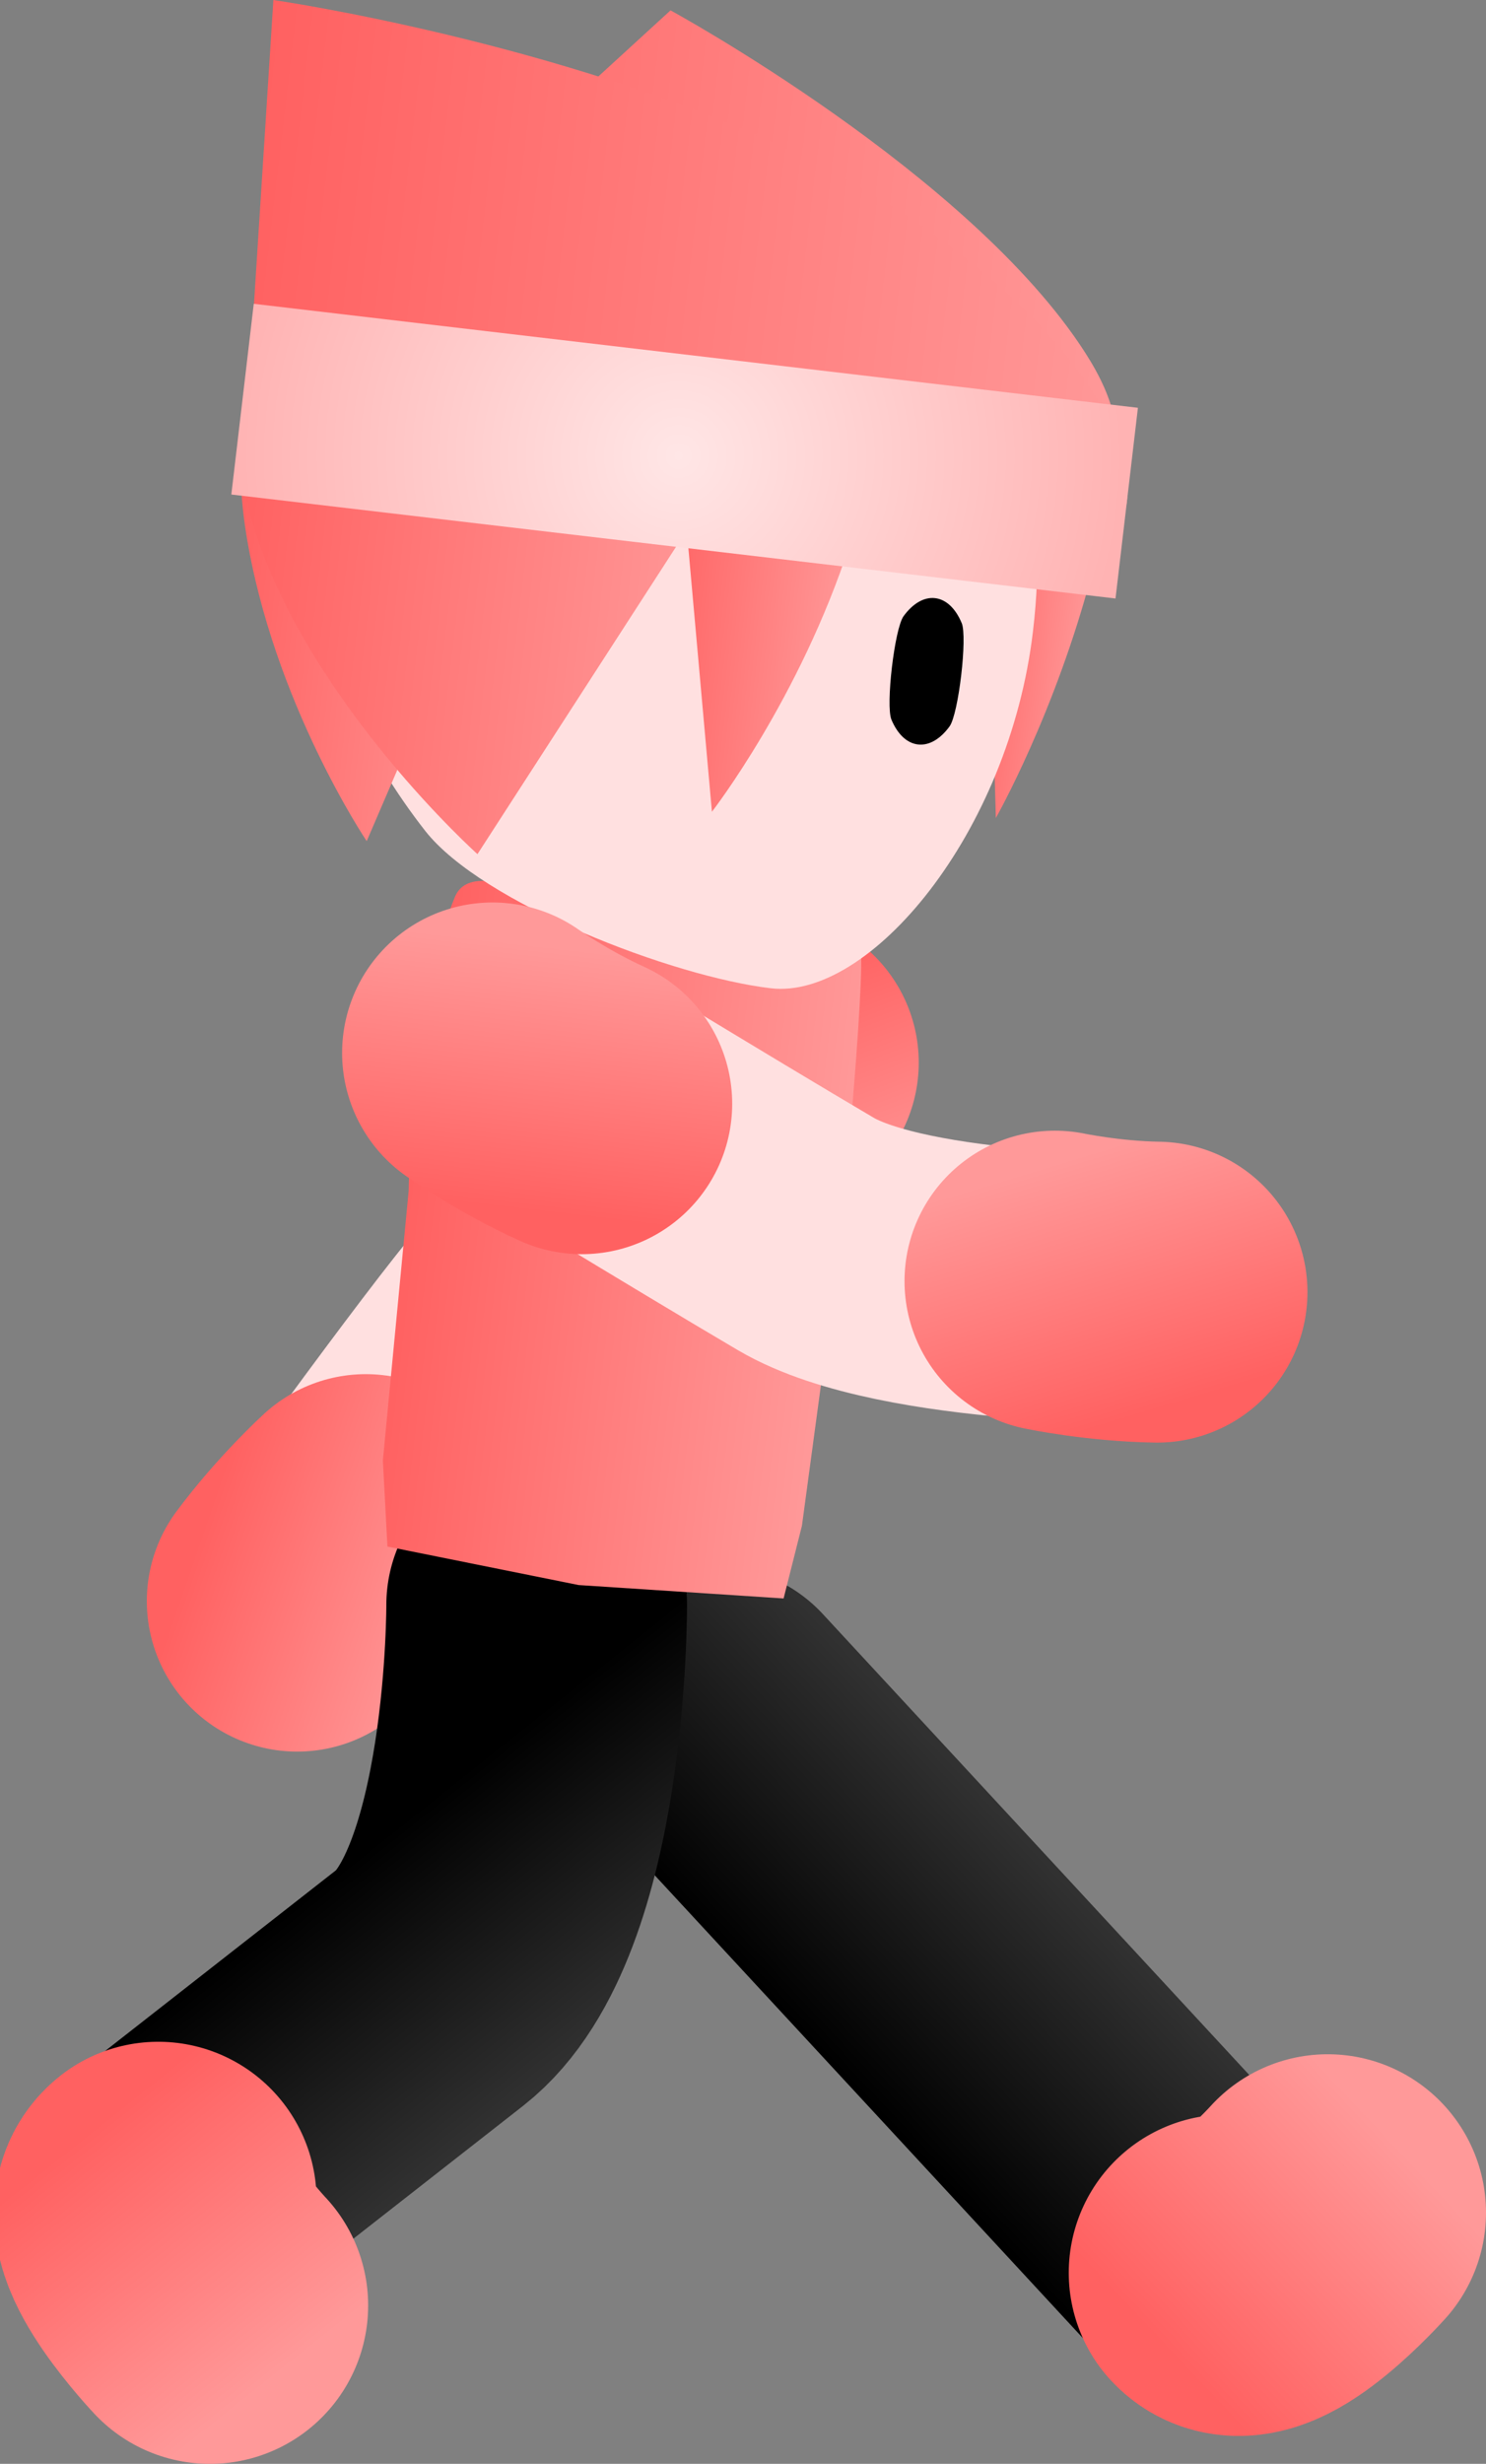 <svg version="1.1" xmlns="http://www.w3.org/2000/svg" xmlns:xlink="http://www.w3.org/1999/xlink" width="46.943" height="77.789" viewBox="0,0,46.943,77.789"><rect x="0" y="0" width="46.943" height="77.789" fill="#808080" stroke="none"/><defs><linearGradient x1="251.833" y1="158.087" x2="255.886" y2="158.563" gradientUnits="userSpaceOnUse" id="color-1"><stop offset="0" stop-color="#ff6161"/><stop offset="1" stop-color="#ff9999"/></linearGradient><linearGradient x1="241.846" y1="170.903" x2="244.821" y2="178.75" gradientUnits="userSpaceOnUse" id="color-2"><stop offset="0" stop-color="#ff6161"/><stop offset="1" stop-color="#ff9999"/></linearGradient><linearGradient x1="227.863" y1="186.84" x2="235.802" y2="189.562" gradientUnits="userSpaceOnUse" id="color-3"><stop offset="0" stop-color="#ff6161"/><stop offset="1" stop-color="#ff9999"/></linearGradient><linearGradient x1="249.238" y1="205.673" x2="255.989" y2="199.311" gradientUnits="userSpaceOnUse" id="color-4"><stop offset="0" stop-color="#000000"/><stop offset="1" stop-color="#313131"/></linearGradient><linearGradient x1="255.745" y1="210.417" x2="262.817" y2="203.753" gradientUnits="userSpaceOnUse" id="color-5"><stop offset="0" stop-color="#ff6161"/><stop offset="1" stop-color="#ff9999"/></linearGradient><linearGradient x1="232.186" y1="197.884" x2="237.967" y2="205.137" gradientUnits="userSpaceOnUse" id="color-6"><stop offset="0" stop-color="#000000"/><stop offset="1" stop-color="#313131"/></linearGradient><linearGradient x1="227.048" y1="203.872" x2="233.104" y2="211.472" gradientUnits="userSpaceOnUse" id="color-7"><stop offset="0" stop-color="#ff6161"/><stop offset="1" stop-color="#ff9999"/></linearGradient><linearGradient x1="234.152" y1="177.453" x2="247.784" y2="179.056" gradientUnits="userSpaceOnUse" id="color-8"><stop offset="0" stop-color="#ff6161"/><stop offset="1" stop-color="#ff9999"/></linearGradient><linearGradient x1="231.461" y1="156.131" x2="253.993" y2="158.779" gradientUnits="userSpaceOnUse" id="color-9"><stop offset="0" stop-color="#ffd499"/><stop offset="1" stop-color="#ffd599"/></linearGradient><linearGradient x1="229.978" y1="145.096" x2="257.28" y2="148.305" gradientUnits="userSpaceOnUse" id="color-10"><stop offset="0" stop-color="#ff6161"/><stop offset="1" stop-color="#ff9999"/></linearGradient><linearGradient x1="229.209" y1="145.538" x2="257.642" y2="148.88" gradientUnits="userSpaceOnUse" id="color-11"><stop offset="0" stop-color="#ff6161"/><stop offset="1" stop-color="#ff9999"/></linearGradient><linearGradient x1="241.937" y1="157.112" x2="248.332" y2="157.864" gradientUnits="userSpaceOnUse" id="color-12"><stop offset="0" stop-color="#ff6161"/><stop offset="1" stop-color="#ff9999"/></linearGradient><linearGradient x1="228.429" y1="157.496" x2="237.834" y2="158.601" gradientUnits="userSpaceOnUse" id="color-13"><stop offset="0" stop-color="#ff6161"/><stop offset="1" stop-color="#ff9999"/></linearGradient><linearGradient x1="228.429" y1="157.496" x2="243.959" y2="159.321" gradientUnits="userSpaceOnUse" id="color-14"><stop offset="0" stop-color="#ff6161"/><stop offset="1" stop-color="#ff9999"/></linearGradient><radialGradient cx="242.797" cy="153.25" r="14.061" gradientUnits="userSpaceOnUse" id="color-15"><stop offset="0" stop-color="#ffe6e6"/><stop offset="1" stop-color="#ffb3b3"/></radialGradient><linearGradient x1="237.843" y1="177.07" x2="238.813" y2="168.735" gradientUnits="userSpaceOnUse" id="color-16"><stop offset="0" stop-color="#ff6161"/><stop offset="1" stop-color="#ff9999"/></linearGradient><linearGradient x1="257.512" y1="183.496" x2="255.085" y2="175.463" gradientUnits="userSpaceOnUse" id="color-17"><stop offset="0" stop-color="#ff6161"/><stop offset="1" stop-color="#ff9999"/></linearGradient></defs><g transform="translate(-221.36,-138.858)"><g data-paper-data="{&quot;isPaintingLayer&quot;:true}" fill-rule="nonzero" stroke-linejoin="miter" stroke-miterlimit="10" stroke-dasharray="" stroke-dashoffset="0" style="mix-blend-mode: normal"><path d="M255.865,156.915c-1.162,4.451 -3.046,7.768 -3.046,7.768l-0.341,-12.088l3.838,-0.144c0,0 0.371,-0.978 0.21,0.62c-0.161,1.597 -0.345,2.635 -0.66,3.844z" data-paper-data="{&quot;index&quot;:null}" fill="url(#color-1)" stroke="none" stroke-width="0" stroke-linecap="butt"/><g fill="none" stroke-linecap="round"><path d="M231.111,189.337c0,0 5.205,-7.244 6.824,-9.105c1.921,-2.208 7.73,-7.73 7.73,-7.73" stroke="#ffe0e0" stroke-width="8.5"/><path d="M242.625,175.742c1.083,-1.298 3.008,-3.335 3.008,-3.335" stroke="url(#color-2)" stroke-width="9.5"/><path d="M230.748,189.41c1.008,-1.357 2.168,-2.417 2.168,-2.417" stroke="url(#color-3)" stroke-width="9.5"/></g><g fill="none" stroke-linecap="round"><path d="M263.314,208.716c0,0 -2.431,2.71 -3.181,1.9c-1.849,-1.997 -5.349,-5.779 -7.41,-8.006c-2.934,-3.17 -8.857,-9.568 -8.857,-9.568" stroke="url(#color-4)" stroke-width="9.5"/><path d="M263.303,208.715c0,0 -2.431,2.71 -3.181,1.9" stroke="url(#color-5)" stroke-width="10"/></g><g fill="none" stroke-linecap="round"><path d="M238.314,189.534c0,0 0.037,9.414 -3.364,12.075c-2.39,1.87 -6.448,5.045 -8.592,6.722c-0.87,0.681 1.63,3.327 1.63,3.327" stroke="url(#color-6)" stroke-width="9.5"/><path d="M227.99,211.648c0,0 -2.5,-2.647 -1.63,-3.327" stroke="url(#color-7)" stroke-width="10"/></g><path d="M235.732,167.174c0.458,-1.101 2.418,-0.053 2.418,-0.053l8.021,0.943c0,0 2.189,-0.458 2.37,0.616c0.181,1.075 -0.658,9.544 -0.658,9.544l-1.19,8.806l-0.579,2.295l-6.474,-0.423l-6.041,-1.216l-0.144,-2.718l0.815,-8.513c0,0 0.072,-5.936 1.462,-9.281z" fill="url(#color-8)" stroke="#001966" stroke-width="0" stroke-linecap="butt"/><path d="M244.06,146.12c3.109,0.365 5.775,1.967 7.573,4.258c1.798,2.292 2.883,3.95 2.36,8.401c-0.754,6.411 -5.171,11.647 -8.28,11.281c-3.109,-0.365 -9.122,-2.678 -10.92,-4.969c-1.798,-2.292 -3.699,-5.833 -3.332,-8.96c0.368,-3.127 1.963,-5.812 4.244,-7.625c2.281,-1.812 5.246,-2.751 8.354,-2.386z" fill="#ffe0e0" stroke="url(#color-9)" stroke-width="0" stroke-linecap="butt"/><path d="M251.74,158.528c0.186,0.445 -0.1,2.875 -0.384,3.265c-0.285,0.391 -0.639,0.611 -0.998,0.569c-0.358,-0.042 -0.652,-0.339 -0.838,-0.785c-0.186,-0.445 0.1,-2.875 0.384,-3.265c0.285,-0.391 0.639,-0.611 0.997,-0.569c0.358,0.042 0.652,0.339 0.838,0.785z" data-paper-data="{&quot;index&quot;:null}" fill="#000000" stroke="none" stroke-width="1.301" stroke-linecap="butt"/><path d="M256.504,154.561c-0.39,1.797 -1.957,0.448 -1.957,0.448l-25.305,-3.653l13.3,-12.171c0,0 9.46,5.146 13.096,10.803c0.988,1.537 1.256,2.776 0.866,4.573z" fill="url(#color-10)" stroke="none" stroke-width="0" stroke-linecap="butt"/><path d="M256.953,154.744c-0.04,0.344 -1.05,0.704 -1.05,0.704l-26.713,-3.968l0.806,-12.622c0,0 9.048,1.303 16.355,4.76c6.266,2.965 10.989,7.842 10.603,11.126z" fill="url(#color-11)" stroke="none" stroke-width="0" stroke-linecap="butt"/><path d="M248.209,156.034c-1.581,4.876 -4.359,8.453 -4.359,8.453l-1.201,-13.434l6.022,0.051c0,0 0.529,-1.065 0.364,0.699c-0.165,1.764 -0.396,2.905 -0.826,4.23z" data-paper-data="{&quot;index&quot;:null}" fill="url(#color-12)" stroke="none" stroke-width="0" stroke-linecap="butt"/><path d="M229.178,151.237c0.275,-1.81 0.726,-0.593 0.726,-0.593l8.666,1.697l-5.626,13.073c0,0 -2.953,-4.381 -3.808,-9.711c-0.232,-1.448 -0.233,-2.656 0.042,-4.466z" data-paper-data="{&quot;index&quot;:null}" fill="url(#color-13)" stroke="none" stroke-width="0" stroke-linecap="butt"/><path d="M229.187,151.238c0.314,-1.806 1.147,-0.543 1.147,-0.543l14.361,2.366l-8.252,12.764c0,0 -5.18,-4.643 -6.987,-10.085c-0.491,-1.479 -0.583,-2.697 -0.269,-4.502z" data-paper-data="{&quot;index&quot;:null}" fill="url(#color-14)" stroke="none" stroke-width="0" stroke-linecap="butt"/><path d="M228.668,154.471l0.708,-6.021l27.931,3.283l-0.708,6.021z" fill="url(#color-15)" stroke="none" stroke-width="0" stroke-linecap="butt"/><g fill="none" stroke-linecap="round"><path d="M258.025,179.558c0,0 -8.061,0.111 -11.209,-1.741c-3.23,-1.9 -9.524,-5.74 -9.524,-5.74" stroke="#ffe0e0" stroke-width="8.5"/><path d="M239.74,173.705c-1.54,-0.697 -2.823,-1.604 -2.823,-1.604" stroke="url(#color-16)" stroke-width="9.5"/><path d="M257.913,179.654c-1.69,-0.026 -3.229,-0.348 -3.229,-0.348" stroke="url(#color-17)" stroke-width="9.5"/></g></g></g></svg><!--rotationCenter:18.640181077059253:41.1417928247418-->